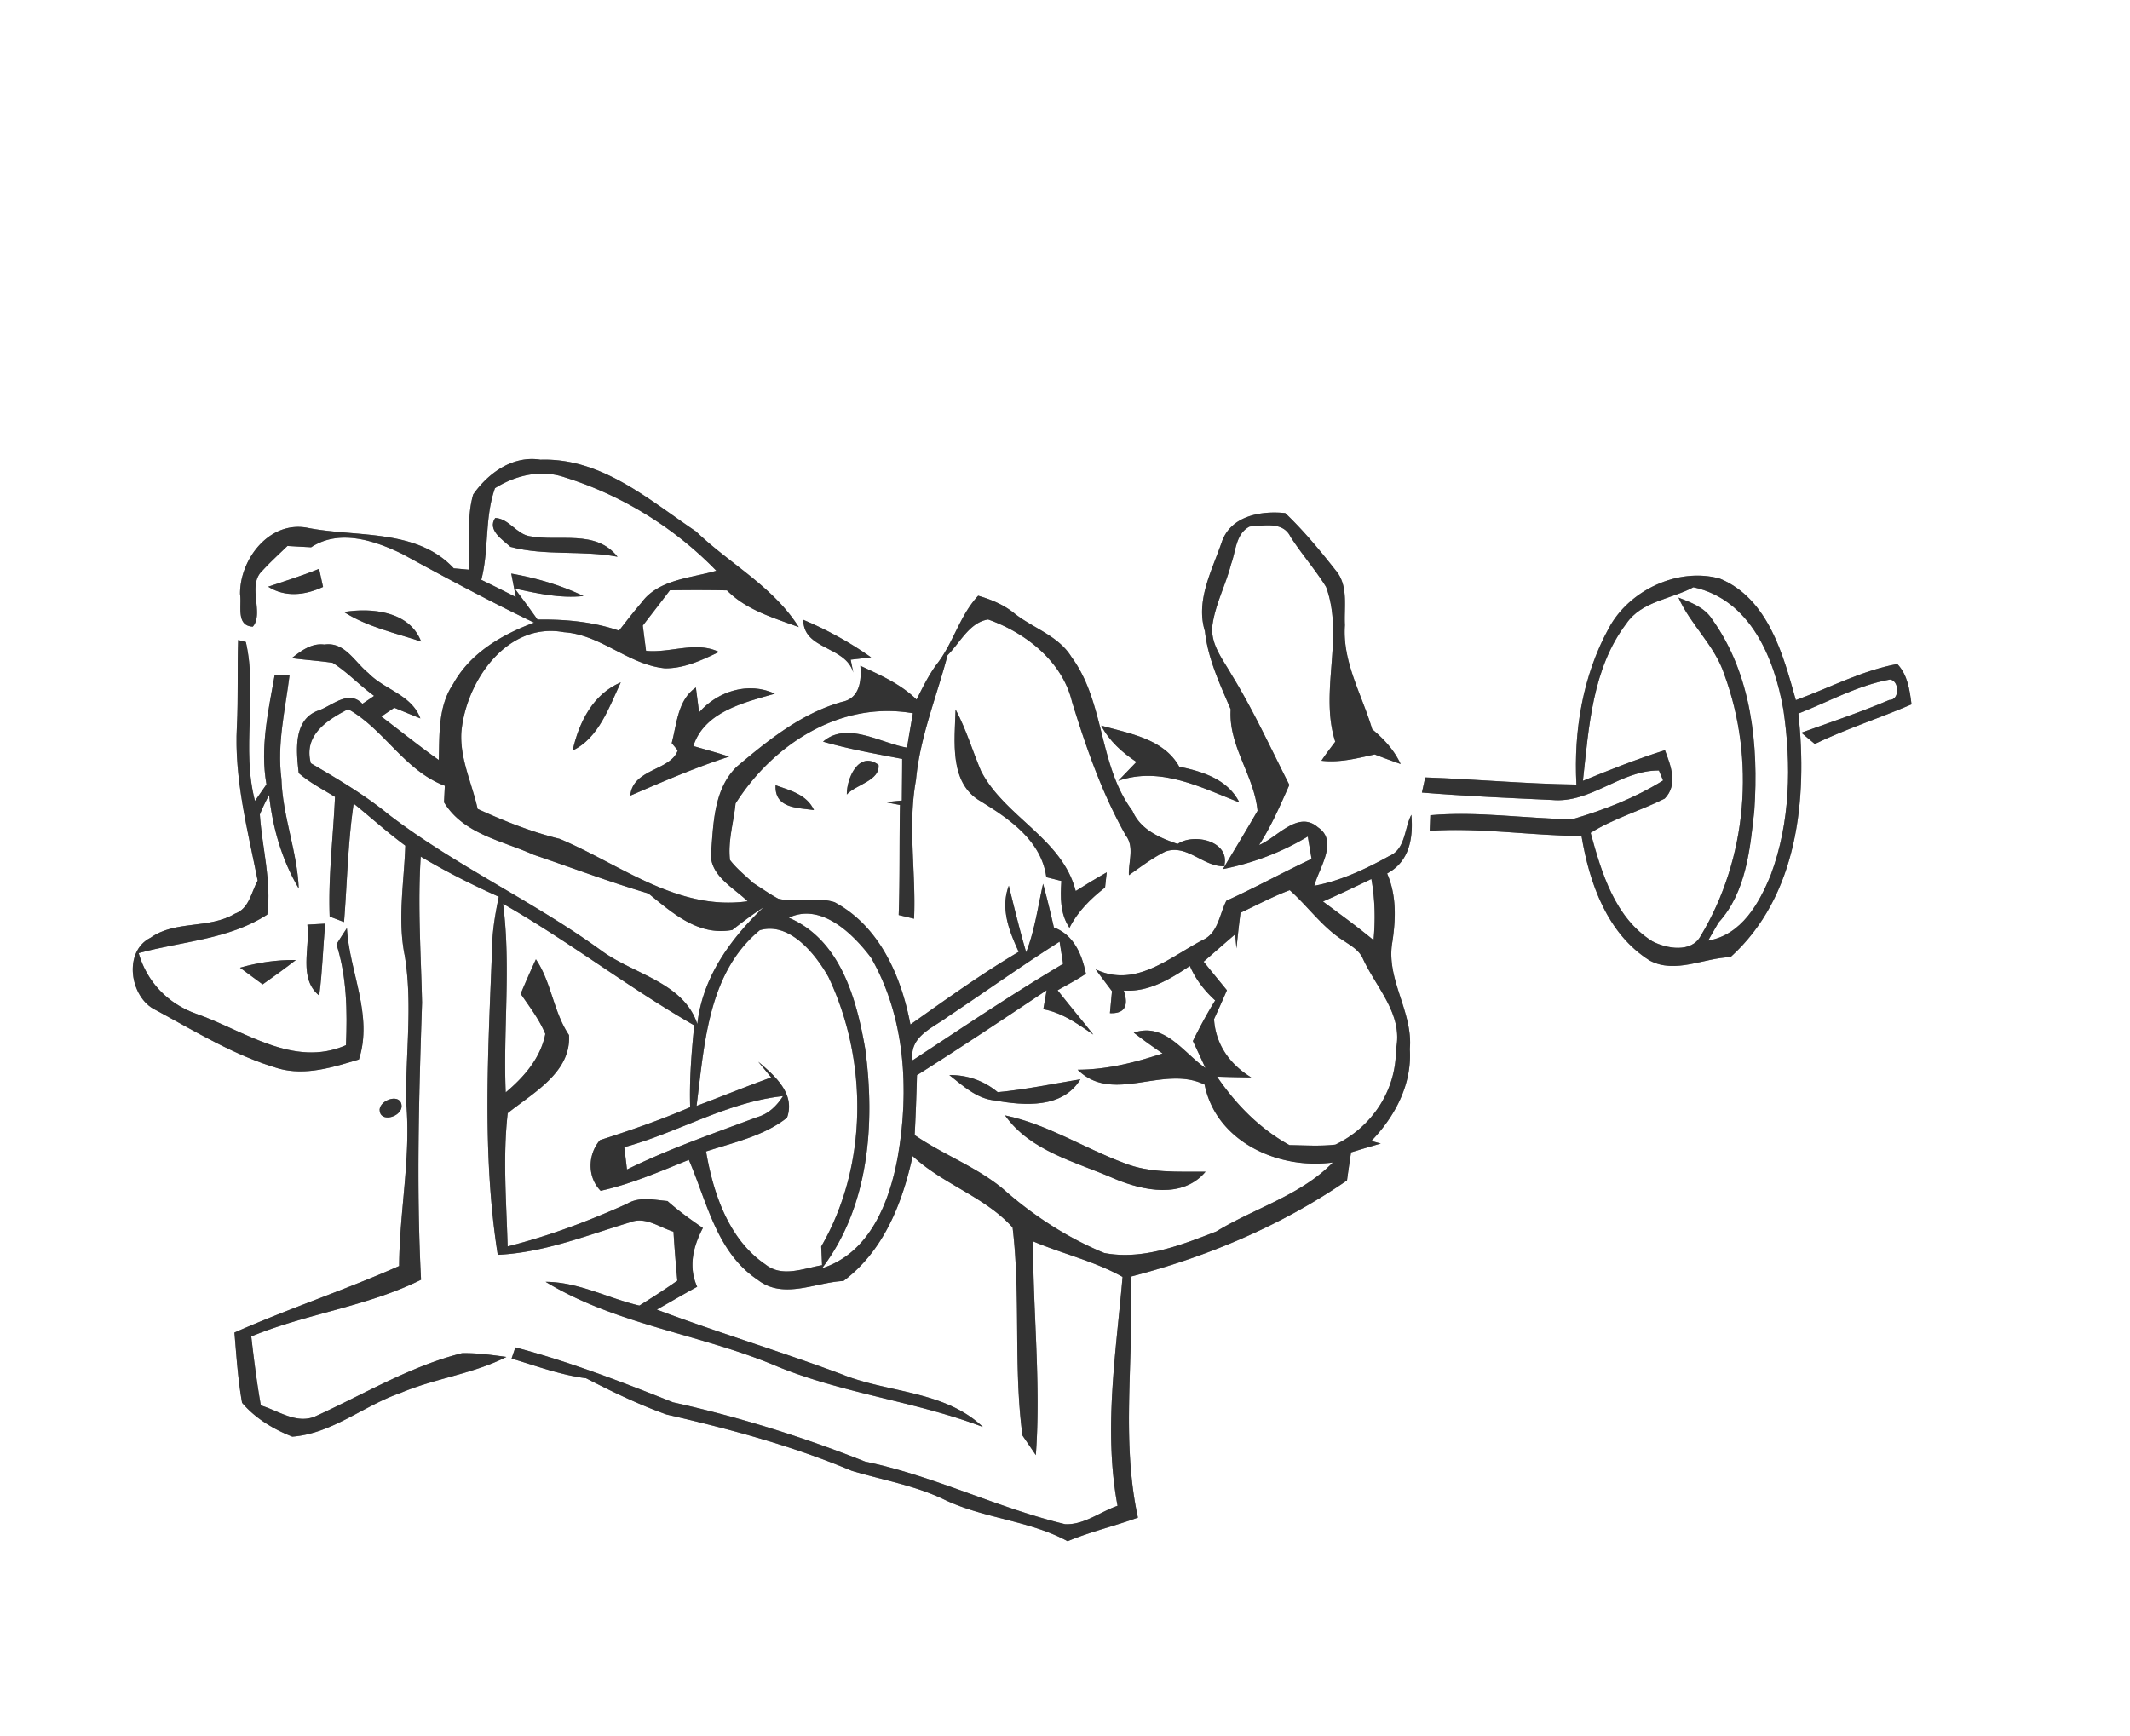 <svg width="368" height="300" viewBox="0 0 276 225" xmlns="http://www.w3.org/2000/svg">
  <rect x="0" y="0" width="276" height="225" fill="#808080" stroke="none"/>
  <g fill="#FFF">
    <path d="M0 0h276v225H0V0m61.32 64.08c-.91 3.15-.36 6.51-.54 9.76-.5-.05-1.49-.14-1.98-.18-4.78-5.15-12.53-4.01-18.84-5.23-4.99-1.05-8.89 4.01-8.85 8.57.24 1.49-.57 4.12 1.65 4.22 1.49-1.7-.78-5.36 1.22-7.23 1.03-1.13 2.17-2.16 3.27-3.23 1.02.06 2.05.12 3.07.17 3.65-2.4 8.21-.88 11.79.86 5.64 3.08 11.31 6.13 17.1 8.91-4.17 1.54-8.28 3.94-10.49 7.95-1.96 2.89-1.76 6.51-1.86 9.85-2.54-1.8-4.96-3.75-7.44-5.63.56-.39 1.11-.76 1.67-1.14.85.35 2.54 1.04 3.38 1.38-1.12-3.06-4.65-3.71-6.74-5.88-1.77-1.42-3.05-4.08-5.69-3.69-1.66-.22-3.01.81-4.23 1.76 1.76.24 3.54.34 5.3.61 1.94 1.22 3.51 2.95 5.37 4.28-.5.35-1.01.69-1.52 1.03-1.84-1.93-3.99.35-5.85.92-3.17 1.27-2.7 5.32-2.4 8.06 1.42 1.23 3.1 2.1 4.7 3.08-.23 5.17-.89 10.32-.69 15.51.46.18 1.4.54 1.86.71.41-5.11.49-10.26 1.25-15.35 2.24 1.81 4.37 3.74 6.69 5.45-.16 4.75-1.03 9.56-.07 14.28 1.03 6.29.1 12.66.18 18.98.64 7.09-.87 14.13-.91 21.22-7.02 3.11-14.32 5.52-21.34 8.63.26 3.04.45 6.09.99 9.1 1.7 2.01 4.08 3.44 6.51 4.39 5.17-.4 9.24-4.02 14.01-5.66 4.46-1.9 9.38-2.46 13.73-4.67-1.9-.26-3.82-.53-5.75-.49-6.75 1.7-12.77 5.36-19.06 8.21-2.41 1-4.76-.76-7.01-1.44-.52-2.97-.9-5.96-1.24-8.94 7.16-2.96 15.04-3.88 22-7.35-.62-11.96-.27-23.95.13-35.92-.14-6.3-.58-12.61-.17-18.92 3.26 1.94 6.65 3.65 10.11 5.2-.46 2.25-.86 4.53-.87 6.85-.5 13.17-1.32 26.49.74 39.56 5.96-.28 11.49-2.51 17.13-4.21 1.98-.8 3.81.65 5.64 1.21.13 2.12.3 4.24.5 6.35-1.61 1.13-3.26 2.19-4.92 3.23-4.07-.95-7.9-3.07-12.15-3.08 9.27 5.63 20.29 6.8 30.16 11.03 8.58 3.49 17.87 4.49 26.5 7.78-4.99-4.75-12.28-4.38-18.32-6.84-7.92-2.96-16.02-5.39-23.93-8.37 1.74-.98 3.47-2 5.23-2.96-1.17-2.6-.52-5.22.74-7.62-1.59-1.09-3.15-2.21-4.59-3.49-1.76-.15-3.63-.62-5.25.36-5 2.25-10.14 4.18-15.46 5.52-.16-5.74-.64-11.55.01-17.27 3.27-2.63 8.23-5.27 7.94-10.12-2.04-3.04-2.26-6.83-4.29-9.82a147.8 147.8 0 0 0-1.97 4.47c1.14 1.68 2.41 3.31 3.19 5.2-.6 3.12-2.76 5.59-5.13 7.58-.34-8.15.7-16.33-.34-24.44 8.51 4.85 16.27 10.88 24.77 15.75-.36 3.52-.64 7.06-.53 10.61-3.81 1.64-7.73 3-11.68 4.26-1.6 1.84-1.68 4.79.08 6.57 3.95-.87 7.69-2.5 11.43-4.01 2.36 5.47 3.59 11.99 8.91 15.54 3.34 2.61 7.44.34 11.12.16 5.2-3.88 7.63-10.06 8.97-16.19 3.91 3.66 9.36 5.26 12.95 9.26 1.07 8.95.09 18.02 1.28 26.96.43.63 1.3 1.9 1.73 2.54.68-9.22-.37-18.48-.36-27.71 3.83 1.63 7.95 2.56 11.6 4.61-.85 9.86-2.49 19.82-.65 29.67-2.25.77-4.37 2.51-6.81 2.38-8.82-2.13-17-6.27-25.9-8.11-8.07-3.2-16.4-5.8-24.89-7.68-6.69-2.67-13.45-5.28-20.43-7.12-.12.36-.37 1.09-.49 1.45 3.19.95 6.34 2.13 9.65 2.55 3.39 1.75 6.84 3.42 10.43 4.7 8.15 1.87 16.27 4.04 23.99 7.29 4.03 1.21 8.24 1.91 12.05 3.76 5.09 2.43 10.96 2.67 15.93 5.37 2.96-1.24 6.1-1.96 9.11-3.06-2.24-10.29-.46-20.81-.95-31.23 9.94-2.57 19.57-6.63 28.04-12.47.17-1.22.34-2.43.53-3.64 1.28-.39 2.56-.77 3.85-1.14-.3-.08-.91-.25-1.22-.34 3.08-3.19 5.28-7.36 4.98-11.91.44-4.84-3.13-9.04-2.26-13.89.45-2.98.55-6.03-.68-8.86 2.9-1.56 3.4-4.58 3.14-7.61-.92 1.75-.74 4.42-2.82 5.32-3.06 1.69-6.28 3.23-9.75 3.88.58-2.29 3.18-5.77.46-7.58-2.58-2.24-5.26 1.33-7.62 2.3 1.58-2.45 2.74-5.13 3.92-7.79-2.43-4.8-4.67-9.7-7.49-14.29-1.13-2-2.8-3.99-2.47-6.45.39-2.74 1.74-5.23 2.42-7.9.62-1.67.59-3.93 2.4-4.85 1.81-.08 4.3-.71 5.29 1.33 1.44 2.24 3.21 4.25 4.61 6.5 2.38 6.5-.89 13.56 1.19 20.06-.61.81-1.23 1.61-1.79 2.46 2.33.29 4.63-.31 6.9-.81 1.11.43 2.23.84 3.36 1.24-.83-1.8-2.17-3.25-3.68-4.5-1.32-4.46-3.88-8.7-3.54-13.49-.13-2.36.49-5.11-1.18-7.09-2.04-2.59-4.16-5.16-6.55-7.44-3.1-.32-6.97.32-8.19 3.65-1.26 3.72-3.46 7.64-2.22 11.66.39 3.58 1.94 6.85 3.34 10.13-.32 4.72 3.04 8.54 3.48 13.15-1.47 2.54-2.99 5.04-4.49 7.55 3.88-.77 7.61-2.18 11-4.22.16.96.33 1.93.49 2.9-3.71 1.74-7.31 3.73-11.04 5.42-.89 1.73-1.06 4.17-3.03 5.07-4.32 2.24-8.75 6.31-13.92 3.81.7.95 1.41 1.89 2.13 2.84-.07.71-.2 2.13-.27 2.85 1.88.08 2.48-.9 1.79-2.93 3.23.22 5.99-1.47 8.57-3.19.74 1.73 1.89 3.21 3.28 4.47-1.06 1.7-2 3.47-2.89 5.26.55 1.16 1.09 2.33 1.63 3.5-2.87-1.98-5.25-5.96-9.29-4.58 1.21.93 2.46 1.82 3.73 2.69-3.57 1.18-7.22 2.1-11 2.11 4.59 4.54 11.09-.7 16.45 1.93 1.5 7.45 9.62 11.05 16.62 10.09-4.16 4.27-10.11 5.89-15.1 8.94-4.56 1.77-9.58 3.75-14.53 2.79-4.79-1.98-9.23-4.87-13.11-8.31-3.46-2.87-7.76-4.43-11.45-6.97.14-2.59.23-5.18.3-7.76 5.66-3.58 11.24-7.29 16.8-11.01-.11.62-.32 1.85-.43 2.46 2.46.45 4.47 1.91 6.48 3.29-1.53-1.94-3.11-3.82-4.63-5.75 1.23-.69 2.49-1.35 3.67-2.14-.52-2.53-1.57-5.03-4.15-6-.43-1.9-.89-3.79-1.4-5.66-.67 2.97-1.08 6.02-2.19 8.88-.83-2.85-1.54-5.75-2.25-8.63-1.12 2.95.04 5.87 1.28 8.57-4.85 2.87-9.43 6.17-14.03 9.42-1.18-6.23-3.98-12.72-9.83-15.85-2.37-.76-4.91.11-7.29-.45-1.13-.61-2.18-1.36-3.26-2.05-1.03-.96-2.14-1.85-3-2.97-.29-2.46.48-4.89.72-7.32 4.88-7.69 13.59-13.34 22.98-11.7-.26 1.49-.52 2.97-.76 4.46-3.46-.6-7.79-3.45-10.88-.78 3.36.97 6.82 1.58 10.25 2.24 0 1.8-.03 3.59-.04 5.39-.52.05-1.57.16-2.09.22l1.85.36c-.1 4.75 0 9.51-.17 14.26l1.99.48c.27-6-.84-12.03.25-17.98.52-5.61 2.68-10.78 4.09-16.17 1.62-1.61 2.85-4.27 5.26-4.63 4.87 1.72 9.62 5.44 10.87 10.67 1.83 5.94 3.89 11.87 6.96 17.31 1.16 1.51.33 3.45.41 5.16 1.54-1.08 3.04-2.24 4.74-3.07 2.79-.99 4.87 1.98 7.6 1.91.86-3.22-3.86-4.36-6.03-2.89-2.35-.81-4.8-1.84-5.85-4.29-4.42-5.92-3.54-14.04-7.92-19.97-1.68-2.71-4.89-3.68-7.3-5.56-1.39-1.16-3.06-1.85-4.77-2.35-2.43 2.6-3.22 6.18-5.42 8.94-1.02 1.4-1.79 2.97-2.56 4.52-2.06-2.02-4.71-3.18-7.29-4.38.17 1.92-.08 4.22-2.35 4.67-5.24 1.47-9.53 4.92-13.62 8.37-2.89 2.75-3.05 6.98-3.33 10.69-.58 3.27 2.72 4.89 4.7 6.79-9.09 1.28-16.47-4.77-24.36-8.09-3.68-.9-7.19-2.31-10.63-3.88-.72-3.3-2.31-6.48-2.11-9.92.56-6.58 5.91-14.37 13.3-12.98 4.79.32 8.34 4.21 13.08 4.68 2.5.03 4.8-1.07 7-2.12-3.01-1.45-6.29.17-9.45-.15l-.42-3.27c1.17-1.52 2.35-3.04 3.51-4.57 2.47-.04 4.93-.04 7.4.01 2.53 2.56 6.03 3.55 9.3 4.76-3.29-5.24-8.94-8.2-13.31-12.4-6.13-4.12-12.26-9.56-20.15-9.3-3.59-.57-6.76 1.71-8.72 4.5M34.75 76.04c2.24 1.42 4.79 1.1 7.11.03-.13-.58-.39-1.76-.51-2.35-2.16.89-4.39 1.57-6.6 2.32m173.69 5.42c-3.35 6.13-4.54 13.28-4.17 20.22-6.54-.08-13.06-.7-19.59-.92-.11.49-.33 1.47-.43 1.96 5.6.46 11.22.7 16.84.96 5.01.48 8.93-3.87 13.87-3.82l.54 1.29c-3.63 2.27-7.69 3.84-11.78 5.03-6.12-.08-12.24-1.07-18.38-.52l-.08 2.02c6.57-.45 13.1.63 19.67.67 1.02 6.12 3.33 12.69 8.85 16.15 3.32 1.75 6.99-.35 10.45-.45 8.74-7.9 9.99-20.52 8.8-31.57 3.93-1.53 7.69-3.66 11.88-4.41 1.22.15 1.28 2.68-.1 2.65-3.73 1.59-7.58 2.87-11.39 4.24.58.49 1.15.98 1.74 1.46 4.07-1.97 8.39-3.34 12.53-5.13-.24-1.85-.49-3.81-1.84-5.23-4.59.84-8.78 3.09-13.15 4.68-1.65-5.93-3.59-13.16-9.85-15.75-5.42-1.5-11.79 1.51-14.41 6.47M44.57 79.32c3.04 1.94 6.62 2.71 10 3.83-1.51-3.93-6.39-4.42-10-3.83m66 7.86c-.09-.42-.26-1.26-.34-1.68.66-.07 1.99-.23 2.65-.3-2.74-1.94-5.7-3.57-8.79-4.87 0 3.93 5.48 3.35 6.48 6.85m-79.71-4.23c-.12 3.73.02 7.46-.16 11.19-.37 6.77 1.39 13.4 2.69 19.99-.83 1.5-1.1 3.63-2.93 4.28-3.36 2.02-7.73.84-10.94 3.12-3.61 1.78-2.69 7.79.65 9.37 5.18 2.8 10.26 5.93 15.95 7.59 3.5.97 7.05-.18 10.39-1.18 1.86-5.73-1.23-11.32-1.56-17.02-.46.69-.91 1.39-1.35 2.09 1.35 4.24 1.41 8.68 1.23 13.08-6.8 2.99-13.2-1.91-19.43-4.08-3.63-1.29-6.37-4.12-7.43-7.85 5.59-1.54 11.68-1.75 16.67-5 .56-4.35-.68-8.65-.97-12.97.35-.86.75-1.7 1.2-2.52.46 4.25 1.65 8.41 3.84 12.11-.19-4.82-2.1-9.38-2.24-14.2-.6-4.52.5-8.98 1.05-13.44-.48 0-1.45-.01-1.93-.01-.82 4.67-1.91 9.4-1.06 14.16-.49.72-.99 1.43-1.49 2.14-1.78-6.78.35-13.86-1.18-20.59-.25-.07-.75-.19-1-.26M74.2 97.27c3.38-1.61 4.74-5.65 6.24-8.83-3.63 1.54-5.42 5.19-6.24 8.83m16.39-4.94c-.11-.81-.32-2.43-.42-3.23-2.36 1.62-2.46 4.7-3.13 7.21.19.23.59.7.78.94-.9 2.65-5.84 2.35-6.15 5.87 4.22-1.82 8.42-3.64 12.8-5.06-1.53-.51-3.09-.92-4.63-1.37 1.44-4.45 6.56-5.64 10.56-6.78-3.39-1.6-7.41-.33-9.81 2.42m33.23-.38c-.1 4.02-.89 9.54 3.27 11.91 3.73 2.3 7.85 5.1 8.49 9.83.49.12 1.47.37 1.95.49-.14 2.1-.17 4.26 1.05 6.07 1.07-2.12 2.75-3.78 4.61-5.22.05-.49.16-1.48.22-1.97-1.36.77-2.7 1.58-4.02 2.42-1.74-6.81-9.19-9.59-12.27-15.55-1.12-2.66-1.94-5.44-3.3-7.98m18.87 2.09c1.05 1.99 2.72 3.49 4.57 4.71-.79.81-1.58 1.63-2.36 2.45 5.48-1.91 10.71.86 15.7 2.8-1.53-3.01-4.74-3.99-7.8-4.64-2.01-3.62-6.49-4.3-10.11-5.32m-32.96 8.93c1.21-1.31 4.32-1.8 4.11-3.84-2.54-1.88-4.14 1.71-4.11 3.84m-9.23-1.2c-.15 3.02 2.83 2.91 4.97 3.22-.93-2.02-3.08-2.54-4.97-3.22m-60.67 18.07c.37 3.01-1.2 6.96 1.53 9.19.42-3.09.48-6.22.79-9.32-.77.04-1.54.08-2.32.13m-8.73 5.58c.98.72 1.95 1.44 2.93 2.16 1.46-1.02 2.9-2.07 4.31-3.16-2.45-.03-4.88.32-7.24 1m91.91 13.91c1.77 1.4 3.56 3.08 5.93 3.3 3.81.68 8.73 1.06 11.06-2.75-3.57.59-7.12 1.33-10.72 1.67-1.79-1.49-3.95-2.24-6.27-2.22m-73.82 4.47c0 1.76 2.74 1 2.85-.36.04-1.82-2.74-.98-2.85.36m81.04.76c3.32 4.7 9.22 6.02 14.2 8.22 3.72 1.55 8.81 2.62 11.78-.92-3.56-.03-7.24.22-10.61-1.15-5.17-1.93-9.9-5.01-15.37-6.15z"/>
    <path d="M64.14 63.27c2.7-1.69 6-2.47 9.08-1.39 7.39 2.31 14.21 6.53 19.6 12.09-3.33.98-7.49 1.1-9.71 4.15-1.01 1.18-1.96 2.4-2.9 3.62-3.4-1.17-6.98-1.49-10.56-1.44-.96-1.36-1.95-2.7-2.95-4.02 2.92.63 5.89 1.3 8.91.97-2.96-1.42-6.13-2.34-9.36-2.91.15.76.44 2.28.59 3.04-1.48-.76-2.97-1.5-4.47-2.23 1.02-3.91.41-8.06 1.77-11.88m.03 3.86c-1.07 1.56.95 2.82 1.98 3.75 4.5 1.2 9.29.41 13.87 1.28-2.84-3.58-7.51-1.93-11.42-2.67-1.71-.31-2.68-2.29-4.43-2.36zM210.74 80.82c1.98-2.92 5.79-3.15 8.69-4.71 7.38 1.6 10.5 9.22 11.66 15.9 1.05 7.1.9 14.57-1.63 21.36-1.51 3.71-3.78 7.79-8.13 8.54.34-.58 1.01-1.75 1.35-2.34 3.56-3.88 4.1-9.51 4.64-14.53.58-8.51-.36-17.65-5.46-24.77-.98-1.55-2.75-2.19-4.37-2.82 1.59 3.57 4.73 6.22 5.95 9.99 4.03 10.98 2.98 23.81-3.07 33.86-1.19 2.22-4.4 1.67-6.27.69-4.85-3.04-6.57-8.86-7.99-14.05 3.01-1.89 6.45-2.85 9.6-4.44 1.76-1.81.79-4.25.03-6.27-3.61 1.13-7.13 2.54-10.63 3.97.78-6.98 1.21-14.56 5.63-20.38zM40.28 98.92c-.97-3.63 2.04-5.56 4.83-7.01 4.66 2.59 7.31 7.98 12.53 9.93-.02.54-.08 1.61-.1 2.15 2.53 4.13 7.5 4.94 11.58 6.78 4.97 1.69 9.88 3.55 14.9 5.03 3.14 2.54 6.46 5.55 10.87 4.73 1.31-1.03 2.65-2.03 4.05-2.95-4.28 4.09-7.91 9.07-8.58 15.14-1.79-5.42-8.27-6.44-12.44-9.52-8.82-6.42-18.84-10.96-27.5-17.59-3.14-2.58-6.65-4.64-10.14-6.69zM160.74 118.3c2.12-1 4.18-2.11 6.38-2.93 2.4 2.13 4.26 4.87 7.03 6.58.94.64 2.01 1.23 2.47 2.34 1.75 3.8 5.23 7.17 4.26 11.72.06 5.3-3.12 10.08-7.85 12.34-1.98.23-3.97.09-5.95.06-3.86-2.14-6.91-5.25-9.38-8.87 1.47.05 2.95.08 4.43.1-2.76-1.68-4.61-4.26-4.82-7.55.57-1.25 1.13-2.49 1.67-3.75-1.01-1.23-2.02-2.47-3.02-3.7 1.37-1.18 2.72-2.38 4.09-3.55.04.46.13 1.38.17 1.83.15-1.54.32-3.08.52-4.62zM171.43 116.84c2.11-.92 4.19-1.91 6.27-2.92.47 2.62.53 5.28.28 7.92-2.12-1.75-4.35-3.37-6.55-5zM102.21 118.94c4.17-1.98 8.3 2.05 10.65 5.17 4.45 7.71 4.98 17.2 3.47 25.82-1.06 5.83-3.61 12.46-9.81 14.44 6.1-8.02 6.89-18.74 5.6-28.39-1.13-6.54-3.22-14.17-9.91-17.04z"/>
    <path d="M98.45 120.56c3.82-1.13 7.18 3.02 8.89 6.05 5.15 10.82 5.13 24.48-.93 34.94.03.61.09 1.81.11 2.42-2.4.41-5.18 1.65-7.36-.11-4.75-3.24-6.74-9.2-7.67-14.63 3.57-1.16 7.51-2 10.49-4.37 1.12-3.13-1.62-5.47-3.73-7.26l1.68 2.04c-3.24 1.17-6.44 2.48-9.67 3.69 1.02-7.97 1.47-17.25 8.19-22.77zM122.82 131.77c4.84-3.23 9.57-6.61 14.48-9.73l.45 2.88c-6.64 3.93-13.04 8.26-19.49 12.5-.48-3.08 2.55-4.16 4.56-5.65z"/>
    <path d="M80.89 148.68c6.96-1.89 13.34-5.85 20.57-6.62-.8 1.25-1.87 2.31-3.33 2.72-5.68 2.12-11.43 4.1-16.89 6.79-.08-.73-.26-2.17-.35-2.89z"/>
  </g>
  <g fill="#333">
    <path d="M61.32 64.08c1.96-2.79 5.13-5.07 8.72-4.5 7.89-.26 14.02 5.18 20.15 9.3 4.37 4.2 10.02 7.16 13.31 12.4-3.27-1.21-6.77-2.2-9.3-4.76-2.47-.05-4.93-.05-7.4-.01-1.16 1.53-2.34 3.05-3.51 4.57l.42 3.27c3.16.32 6.44-1.3 9.45.15-2.2 1.05-4.5 2.15-7 2.12-4.74-.47-8.29-4.36-13.08-4.68-7.39-1.39-12.74 6.4-13.3 12.98-.2 3.44 1.39 6.62 2.11 9.92 3.44 1.57 6.95 2.98 10.63 3.88 7.89 3.32 15.27 9.37 24.36 8.09-1.98-1.9-5.28-3.52-4.7-6.79.28-3.71.44-7.94 3.33-10.69 4.09-3.45 8.38-6.9 13.62-8.37 2.27-.45 2.52-2.75 2.35-4.67 2.58 1.2 5.23 2.36 7.29 4.38.77-1.55 1.54-3.12 2.56-4.52 2.2-2.76 2.99-6.34 5.42-8.94 1.71.5 3.38 1.19 4.77 2.35 2.41 1.88 5.62 2.85 7.3 5.56 4.38 5.93 3.5 14.05 7.92 19.97 1.05 2.45 3.5 3.48 5.85 4.29 2.17-1.47 6.89-.33 6.03 2.89-2.73.07-4.81-2.9-7.6-1.91-1.7.83-3.2 1.99-4.74 3.07-.08-1.71.75-3.65-.41-5.16-3.07-5.44-5.13-11.37-6.96-17.31-1.25-5.23-6-8.95-10.87-10.67-2.41.36-3.64 3.02-5.26 4.63-1.41 5.39-3.57 10.56-4.09 16.17-1.09 5.95.02 11.98-.25 17.98l-1.99-.48c.17-4.75.07-9.51.17-14.26l-1.85-.36c.52-.06 1.57-.17 2.09-.22.01-1.8.04-3.59.04-5.39-3.43-.66-6.89-1.27-10.25-2.24 3.09-2.67 7.42.18 10.88.78.24-1.49.5-2.97.76-4.46-9.39-1.64-18.1 4.01-22.98 11.7-.24 2.43-1.01 4.86-.72 7.32.86 1.12 1.97 2.01 3 2.97 1.08.69 2.13 1.44 3.26 2.05 2.38.56 4.92-.31 7.29.45 5.85 3.13 8.65 9.62 9.83 15.85 4.6-3.25 9.18-6.55 14.03-9.42-1.24-2.7-2.4-5.62-1.28-8.57.71 2.88 1.42 5.78 2.25 8.63 1.11-2.86 1.52-5.91 2.19-8.88.51 1.87.97 3.76 1.4 5.66 2.58.97 3.63 3.47 4.15 6-1.18.79-2.44 1.45-3.67 2.14 1.52 1.93 3.1 3.81 4.63 5.75-2.01-1.38-4.02-2.84-6.48-3.29.11-.61.32-1.84.43-2.46-5.56 3.72-11.14 7.43-16.8 11.01-.07 2.58-.16 5.17-.3 7.76 3.69 2.54 7.99 4.1 11.45 6.97 3.88 3.44 8.32 6.33 13.11 8.31 4.95.96 9.97-1.02 14.53-2.79 4.99-3.05 10.94-4.67 15.1-8.94-7 .96-15.12-2.64-16.62-10.09-5.36-2.63-11.86 2.61-16.45-1.93 3.78-.01 7.43-.93 11-2.11a84.18 84.18 0 0 1-3.73-2.69c4.04-1.38 6.42 2.6 9.29 4.58-.54-1.17-1.08-2.34-1.63-3.5.89-1.79 1.83-3.56 2.89-5.26-1.39-1.26-2.54-2.74-3.28-4.47-2.58 1.72-5.34 3.41-8.57 3.19.69 2.03.09 3.01-1.79 2.93.07-.72.2-2.14.27-2.85-.72-.95-1.43-1.89-2.13-2.84 5.17 2.5 9.6-1.57 13.92-3.81 1.97-.9 2.14-3.34 3.03-5.07 3.73-1.69 7.33-3.68 11.04-5.42-.16-.97-.33-1.94-.49-2.9-3.39 2.04-7.12 3.45-11 4.22 1.5-2.51 3.02-5.01 4.49-7.55-.44-4.61-3.8-8.43-3.48-13.15-1.4-3.28-2.95-6.55-3.34-10.13-1.24-4.02.96-7.94 2.22-11.66 1.22-3.33 5.09-3.97 8.19-3.65 2.39 2.28 4.51 4.85 6.55 7.44 1.67 1.98 1.05 4.73 1.18 7.09-.34 4.79 2.22 9.03 3.54 13.49 1.51 1.25 2.85 2.7 3.68 4.5-1.13-.4-2.25-.81-3.36-1.24-2.27.5-4.57 1.1-6.9.81.56-.85 1.18-1.65 1.79-2.46-2.08-6.5 1.19-13.56-1.19-20.06-1.4-2.25-3.17-4.26-4.61-6.5-.99-2.04-3.48-1.41-5.29-1.33-1.81.92-1.78 3.18-2.4 4.85-.68 2.67-2.03 5.16-2.42 7.9-.33 2.46 1.34 4.45 2.47 6.45 2.82 4.59 5.06 9.49 7.49 14.29-1.18 2.66-2.34 5.34-3.92 7.79 2.36-.97 5.04-4.54 7.62-2.3 2.72 1.81.12 5.29-.46 7.58 3.47-.65 6.69-2.19 9.75-3.88 2.08-.9 1.9-3.57 2.82-5.32.26 3.03-.24 6.05-3.14 7.61 1.23 2.83 1.13 5.88.68 8.86-.87 4.85 2.7 9.05 2.26 13.89.3 4.55-1.9 8.72-4.98 11.91.31.09.92.26 1.22.34-1.29.37-2.57.75-3.85 1.14-.19 1.21-.36 2.42-.53 3.64-8.47 5.84-18.1 9.9-28.04 12.47.49 10.42-1.29 20.94.95 31.23-3.01 1.1-6.15 1.82-9.11 3.06-4.97-2.7-10.84-2.94-15.93-5.37-3.81-1.85-8.02-2.55-12.05-3.76-7.72-3.25-15.84-5.42-23.99-7.29-3.59-1.28-7.04-2.95-10.43-4.7-3.31-.42-6.46-1.6-9.65-2.55.12-.36.37-1.09.49-1.45 6.98 1.84 13.74 4.45 20.43 7.12 8.49 1.88 16.82 4.48 24.89 7.68 8.9 1.84 17.08 5.98 25.9 8.11 2.44.13 4.56-1.61 6.81-2.38-1.84-9.85-.2-19.81.65-29.67-3.65-2.05-7.77-2.98-11.6-4.61-.01 9.23 1.04 18.49.36 27.71-.43-.64-1.3-1.91-1.73-2.54-1.19-8.94-.21-18.01-1.28-26.96-3.59-4-9.04-5.6-12.95-9.26-1.34 6.13-3.77 12.31-8.97 16.19-3.68.18-7.78 2.45-11.12-.16-5.32-3.55-6.55-10.07-8.91-15.54-3.74 1.51-7.48 3.14-11.43 4.01-1.76-1.78-1.68-4.73-.08-6.57 3.95-1.26 7.87-2.62 11.68-4.26-.11-3.55.17-7.09.53-10.61-8.5-4.87-16.26-10.9-24.77-15.75 1.04 8.11 0 16.29.34 24.44 2.37-1.99 4.53-4.46 5.13-7.58-.78-1.89-2.05-3.52-3.19-5.2.63-1.5 1.29-2.99 1.97-4.47 2.03 2.99 2.25 6.78 4.29 9.82.29 4.85-4.67 7.49-7.94 10.12-.65 5.72-.17 11.53-.01 17.27 5.32-1.34 10.46-3.27 15.46-5.52 1.62-.98 3.49-.51 5.25-.36 1.44 1.28 3 2.4 4.59 3.49-1.26 2.4-1.91 5.02-.74 7.62-1.76.96-3.49 1.98-5.23 2.96 7.91 2.98 16.01 5.41 23.93 8.37 6.04 2.46 13.33 2.09 18.32 6.84-8.63-3.29-17.92-4.29-26.5-7.78-9.87-4.23-20.89-5.4-30.16-11.03 4.25.01 8.08 2.13 12.15 3.08 1.66-1.04 3.31-2.1 4.92-3.23-.2-2.11-.37-4.23-.5-6.35-1.83-.56-3.66-2.01-5.64-1.21-5.64 1.7-11.17 3.93-17.13 4.21-2.06-13.07-1.24-26.39-.74-39.56.01-2.32.41-4.6.87-6.85-3.46-1.55-6.85-3.26-10.11-5.2-.41 6.31.03 12.62.17 18.92-.4 11.97-.75 23.96-.13 35.92-6.96 3.47-14.84 4.39-22 7.35.34 2.98.72 5.97 1.24 8.94 2.25.68 4.6 2.44 7.01 1.44 6.29-2.85 12.31-6.51 19.06-8.21 1.93-.04 3.85.23 5.75.49-4.35 2.21-9.27 2.77-13.73 4.67-4.77 1.64-8.84 5.26-14.01 5.66-2.43-.95-4.81-2.38-6.51-4.39-.54-3.01-.73-6.06-.99-9.1 7.02-3.11 14.32-5.52 21.34-8.63.04-7.09 1.55-14.13.91-21.22-.08-6.32.85-12.69-.18-18.98-.96-4.72-.09-9.53.07-14.28-2.32-1.71-4.45-3.64-6.69-5.45-.76 5.09-.84 10.24-1.25 15.35-.46-.17-1.4-.53-1.86-.71-.2-5.19.46-10.34.69-15.51-1.6-.98-3.28-1.85-4.7-3.08-.3-2.74-.77-6.79 2.4-8.06 1.86-.57 4.01-2.85 5.85-.92.51-.34 1.02-.68 1.52-1.03-1.86-1.33-3.43-3.06-5.37-4.28-1.76-.27-3.54-.37-5.3-.61 1.22-.95 2.57-1.98 4.23-1.76 2.64-.39 3.92 2.27 5.69 3.69 2.09 2.17 5.62 2.82 6.74 5.88-.84-.34-2.53-1.03-3.38-1.38-.56.38-1.11.75-1.67 1.14 2.48 1.88 4.9 3.83 7.44 5.63.1-3.34-.1-6.96 1.86-9.85 2.21-4.01 6.32-6.41 10.49-7.95-5.79-2.78-11.46-5.83-17.1-8.91-3.58-1.74-8.14-3.26-11.79-.86-1.02-.05-2.05-.11-3.07-.17-1.1 1.07-2.24 2.1-3.27 3.23-2 1.87.27 5.53-1.22 7.23-2.22-.1-1.41-2.73-1.65-4.22-.04-4.56 3.86-9.62 8.85-8.57 6.31 1.22 14.06.08 18.84 5.23.49.04 1.48.13 1.98.18.18-3.25-.37-6.61.54-9.76m2.82-.81c-1.36 3.82-.75 7.97-1.77 11.88 1.5.73 2.99 1.47 4.47 2.23-.15-.76-.44-2.28-.59-3.04 3.23.57 6.4 1.49 9.36 2.91-3.02.33-5.99-.34-8.91-.97 1 1.32 1.99 2.66 2.95 4.02 3.58-.05 7.16.27 10.56 1.44.94-1.22 1.89-2.44 2.9-3.62 2.22-3.05 6.38-3.17 9.71-4.15-5.39-5.56-12.21-9.78-19.6-12.09-3.08-1.08-6.38-.3-9.08 1.39M40.28 98.92c3.49 2.05 7 4.11 10.14 6.69 8.66 6.63 18.68 11.17 27.5 17.59 4.17 3.08 10.65 4.1 12.44 9.52.67-6.07 4.3-11.05 8.58-15.14-1.4.92-2.74 1.92-4.05 2.95-4.41.82-7.73-2.19-10.87-4.73-5.02-1.48-9.93-3.34-14.9-5.03-4.08-1.84-9.05-2.65-11.58-6.78.02-.54.08-1.61.1-2.15-5.22-1.95-7.87-7.34-12.53-9.93-2.79 1.45-5.8 3.38-4.83 7.01m120.46 19.38c-.2 1.54-.37 3.08-.52 4.62-.04-.45-.13-1.37-.17-1.83-1.37 1.17-2.72 2.37-4.09 3.55 1 1.23 2.01 2.47 3.02 3.7-.54 1.26-1.1 2.5-1.67 3.75.21 3.29 2.06 5.87 4.82 7.55-1.48-.02-2.96-.05-4.43-.1 2.47 3.62 5.52 6.73 9.38 8.87 1.98.03 3.97.17 5.95-.06 4.73-2.26 7.91-7.04 7.85-12.34.97-4.55-2.51-7.92-4.26-11.72-.46-1.11-1.53-1.7-2.47-2.34-2.77-1.71-4.63-4.45-7.03-6.58-2.2.82-4.26 1.93-6.38 2.93m10.69-1.46c2.2 1.63 4.43 3.25 6.55 5 .25-2.64.19-5.3-.28-7.92-2.08 1.01-4.16 2-6.27 2.92m-69.22 2.1c6.69 2.87 8.78 10.5 9.91 17.04 1.29 9.65.5 20.37-5.6 28.39 6.2-1.98 8.75-8.61 9.81-14.44 1.51-8.62.98-18.11-3.47-25.82-2.35-3.12-6.48-7.15-10.65-5.17m-3.76 1.62c-6.72 5.52-7.17 14.8-8.19 22.77 3.23-1.21 6.43-2.52 9.67-3.69l-1.68-2.04c2.11 1.79 4.85 4.13 3.73 7.26-2.98 2.37-6.92 3.21-10.49 4.37.93 5.43 2.92 11.39 7.67 14.63 2.18 1.76 4.96.52 7.36.11-.02-.61-.08-1.81-.11-2.42 6.06-10.46 6.08-24.12.93-34.94-1.71-3.03-5.07-7.18-8.89-6.05m24.37 11.21c-2.01 1.49-5.04 2.57-4.56 5.65 6.45-4.24 12.85-8.57 19.49-12.5l-.45-2.88c-4.91 3.12-9.64 6.5-14.48 9.73m-41.93 16.91c.09.72.27 2.16.35 2.89 5.46-2.69 11.21-4.67 16.89-6.79 1.46-.41 2.53-1.47 3.33-2.72-7.23.77-13.61 4.73-20.57 6.62z"/>
    <path d="M64.17 67.13c1.75.07 2.72 2.05 4.43 2.36 3.91.74 8.58-.91 11.42 2.67-4.58-.87-9.37-.08-13.87-1.28-1.03-.93-3.05-2.19-1.98-3.75zM34.75 76.04c2.21-.75 4.44-1.43 6.6-2.32.12.59.38 1.77.51 2.35-2.32 1.07-4.87 1.39-7.11-.03zM208.44 81.46c2.62-4.96 8.99-7.97 14.41-6.47 6.26 2.59 8.2 9.82 9.85 15.75 4.37-1.59 8.56-3.84 13.15-4.68 1.35 1.42 1.6 3.38 1.84 5.23-4.14 1.79-8.46 3.16-12.53 5.13-.59-.48-1.16-.97-1.74-1.46 3.81-1.37 7.66-2.65 11.39-4.24 1.38.03 1.32-2.5.1-2.65-4.19.75-7.95 2.88-11.88 4.41 1.19 11.05-.06 23.67-8.8 31.57-3.46.1-7.13 2.2-10.45.45-5.52-3.46-7.83-10.03-8.85-16.15-6.57-.04-13.1-1.12-19.67-.67l.08-2.02c6.14-.55 12.26.44 18.38.52 4.09-1.19 8.15-2.76 11.78-5.03l-.54-1.29c-4.94-.05-8.86 4.3-13.87 3.82-5.62-.26-11.24-.5-16.84-.96.1-.49.32-1.47.43-1.96 6.53.22 13.05.84 19.59.92-.37-6.94.82-14.09 4.17-20.22m2.3-.64c-4.42 5.82-4.85 13.4-5.63 20.38 3.5-1.43 7.02-2.84 10.63-3.97.76 2.02 1.73 4.46-.03 6.27-3.15 1.59-6.59 2.55-9.6 4.44 1.42 5.19 3.14 11.01 7.99 14.05 1.87.98 5.08 1.53 6.27-.69 6.05-10.05 7.1-22.88 3.07-33.86-1.22-3.77-4.36-6.42-5.95-9.99 1.62.63 3.39 1.27 4.37 2.82 5.1 7.12 6.04 16.26 5.46 24.77-.54 5.02-1.08 10.65-4.64 14.53-.34.59-1.01 1.76-1.35 2.34 4.35-.75 6.62-4.83 8.13-8.54 2.53-6.79 2.68-14.26 1.63-21.36-1.16-6.68-4.28-14.3-11.66-15.9-2.9 1.56-6.71 1.79-8.69 4.71zM44.57 79.32c3.61-.59 8.49-.1 10 3.83-3.38-1.12-6.96-1.89-10-3.83zM110.57 87.18c-1-3.5-6.48-2.92-6.48-6.85 3.09 1.3 6.05 2.93 8.79 4.87-.66.07-1.99.23-2.65.3.08.42.25 1.26.34 1.68zM30.86 82.95c.25.07.75.19 1 .26 1.53 6.73-.6 13.81 1.18 20.59.5-.71 1-1.42 1.49-2.14-.85-4.76.24-9.49 1.06-14.16.48 0 1.45.01 1.93.01-.55 4.46-1.65 8.92-1.05 13.44.14 4.82 2.05 9.38 2.24 14.2-2.19-3.7-3.38-7.86-3.84-12.11-.45.82-.85 1.66-1.2 2.52.29 4.32 1.53 8.62.97 12.97-4.99 3.25-11.08 3.46-16.67 5 1.06 3.73 3.8 6.56 7.43 7.85 6.23 2.17 12.63 7.07 19.43 4.08.18-4.4.12-8.84-1.23-13.08.44-.7.89-1.4 1.35-2.09.33 5.7 3.42 11.29 1.56 17.02-3.34 1-6.89 2.15-10.39 1.18-5.69-1.66-10.77-4.79-15.95-7.59-3.34-1.58-4.26-7.59-.65-9.37 3.21-2.28 7.58-1.1 10.94-3.12 1.83-.65 2.1-2.78 2.93-4.28-1.3-6.59-3.06-13.22-2.69-19.99.18-3.73.04-7.46.16-11.19zM74.2 97.27c.82-3.64 2.61-7.29 6.24-8.83-1.5 3.18-2.86 7.22-6.24 8.83zM90.59 92.33c2.4-2.75 6.42-4.02 9.81-2.42-4 1.14-9.12 2.33-10.56 6.78 1.54.45 3.1.86 4.63 1.37-4.38 1.42-8.58 3.24-12.8 5.06.31-3.52 5.25-3.22 6.15-5.87-.19-.24-.59-.71-.78-.94.67-2.51.77-5.59 3.13-7.21.1.8.31 2.42.42 3.23zM123.82 91.95c1.36 2.54 2.18 5.32 3.3 7.98 3.08 5.96 10.53 8.74 12.27 15.55 1.32-.84 2.66-1.65 4.02-2.42-.06.49-.17 1.48-.22 1.97-1.86 1.44-3.54 3.1-4.61 5.22-1.22-1.81-1.19-3.97-1.05-6.07-.48-.12-1.46-.37-1.95-.49-.64-4.73-4.76-7.53-8.49-9.83-4.16-2.37-3.37-7.89-3.27-11.91zM142.69 94.04c3.62 1.02 8.1 1.7 10.11 5.32 3.06.65 6.27 1.63 7.8 4.64-4.99-1.94-10.22-4.71-15.7-2.8.78-.82 1.57-1.64 2.36-2.45-1.85-1.22-3.52-2.72-4.57-4.71zM109.73 102.97c-.03-2.13 1.57-5.72 4.11-3.84.21 2.04-2.9 2.53-4.11 3.84zM100.5 101.77c1.89.68 4.04 1.2 4.97 3.22-2.14-.31-5.12-.2-4.97-3.22z"/>
    <path d="M39.83 119.84c.78-.05 1.55-.09 2.32-.13-.31 3.1-.37 6.23-.79 9.32-2.73-2.23-1.16-6.18-1.53-9.19zM31.1 125.42c2.36-.68 4.79-1.03 7.24-1-1.41 1.09-2.85 2.14-4.31 3.16-.98-.72-1.95-1.44-2.93-2.16zM123.01 139.33c2.32-.02 4.48.73 6.27 2.22 3.6-.34 7.15-1.08 10.72-1.67-2.33 3.81-7.25 3.43-11.06 2.75-2.37-.22-4.16-1.9-5.93-3.3zM49.19 143.8c.11-1.34 2.89-2.18 2.85-.36-.11 1.36-2.85 2.12-2.85.36zM130.23 144.56c5.47 1.14 10.2 4.22 15.37 6.15 3.37 1.37 7.05 1.12 10.61 1.15-2.97 3.54-8.06 2.47-11.78.92-4.98-2.2-10.88-3.52-14.2-8.22z"/>
  </g>
</svg>
